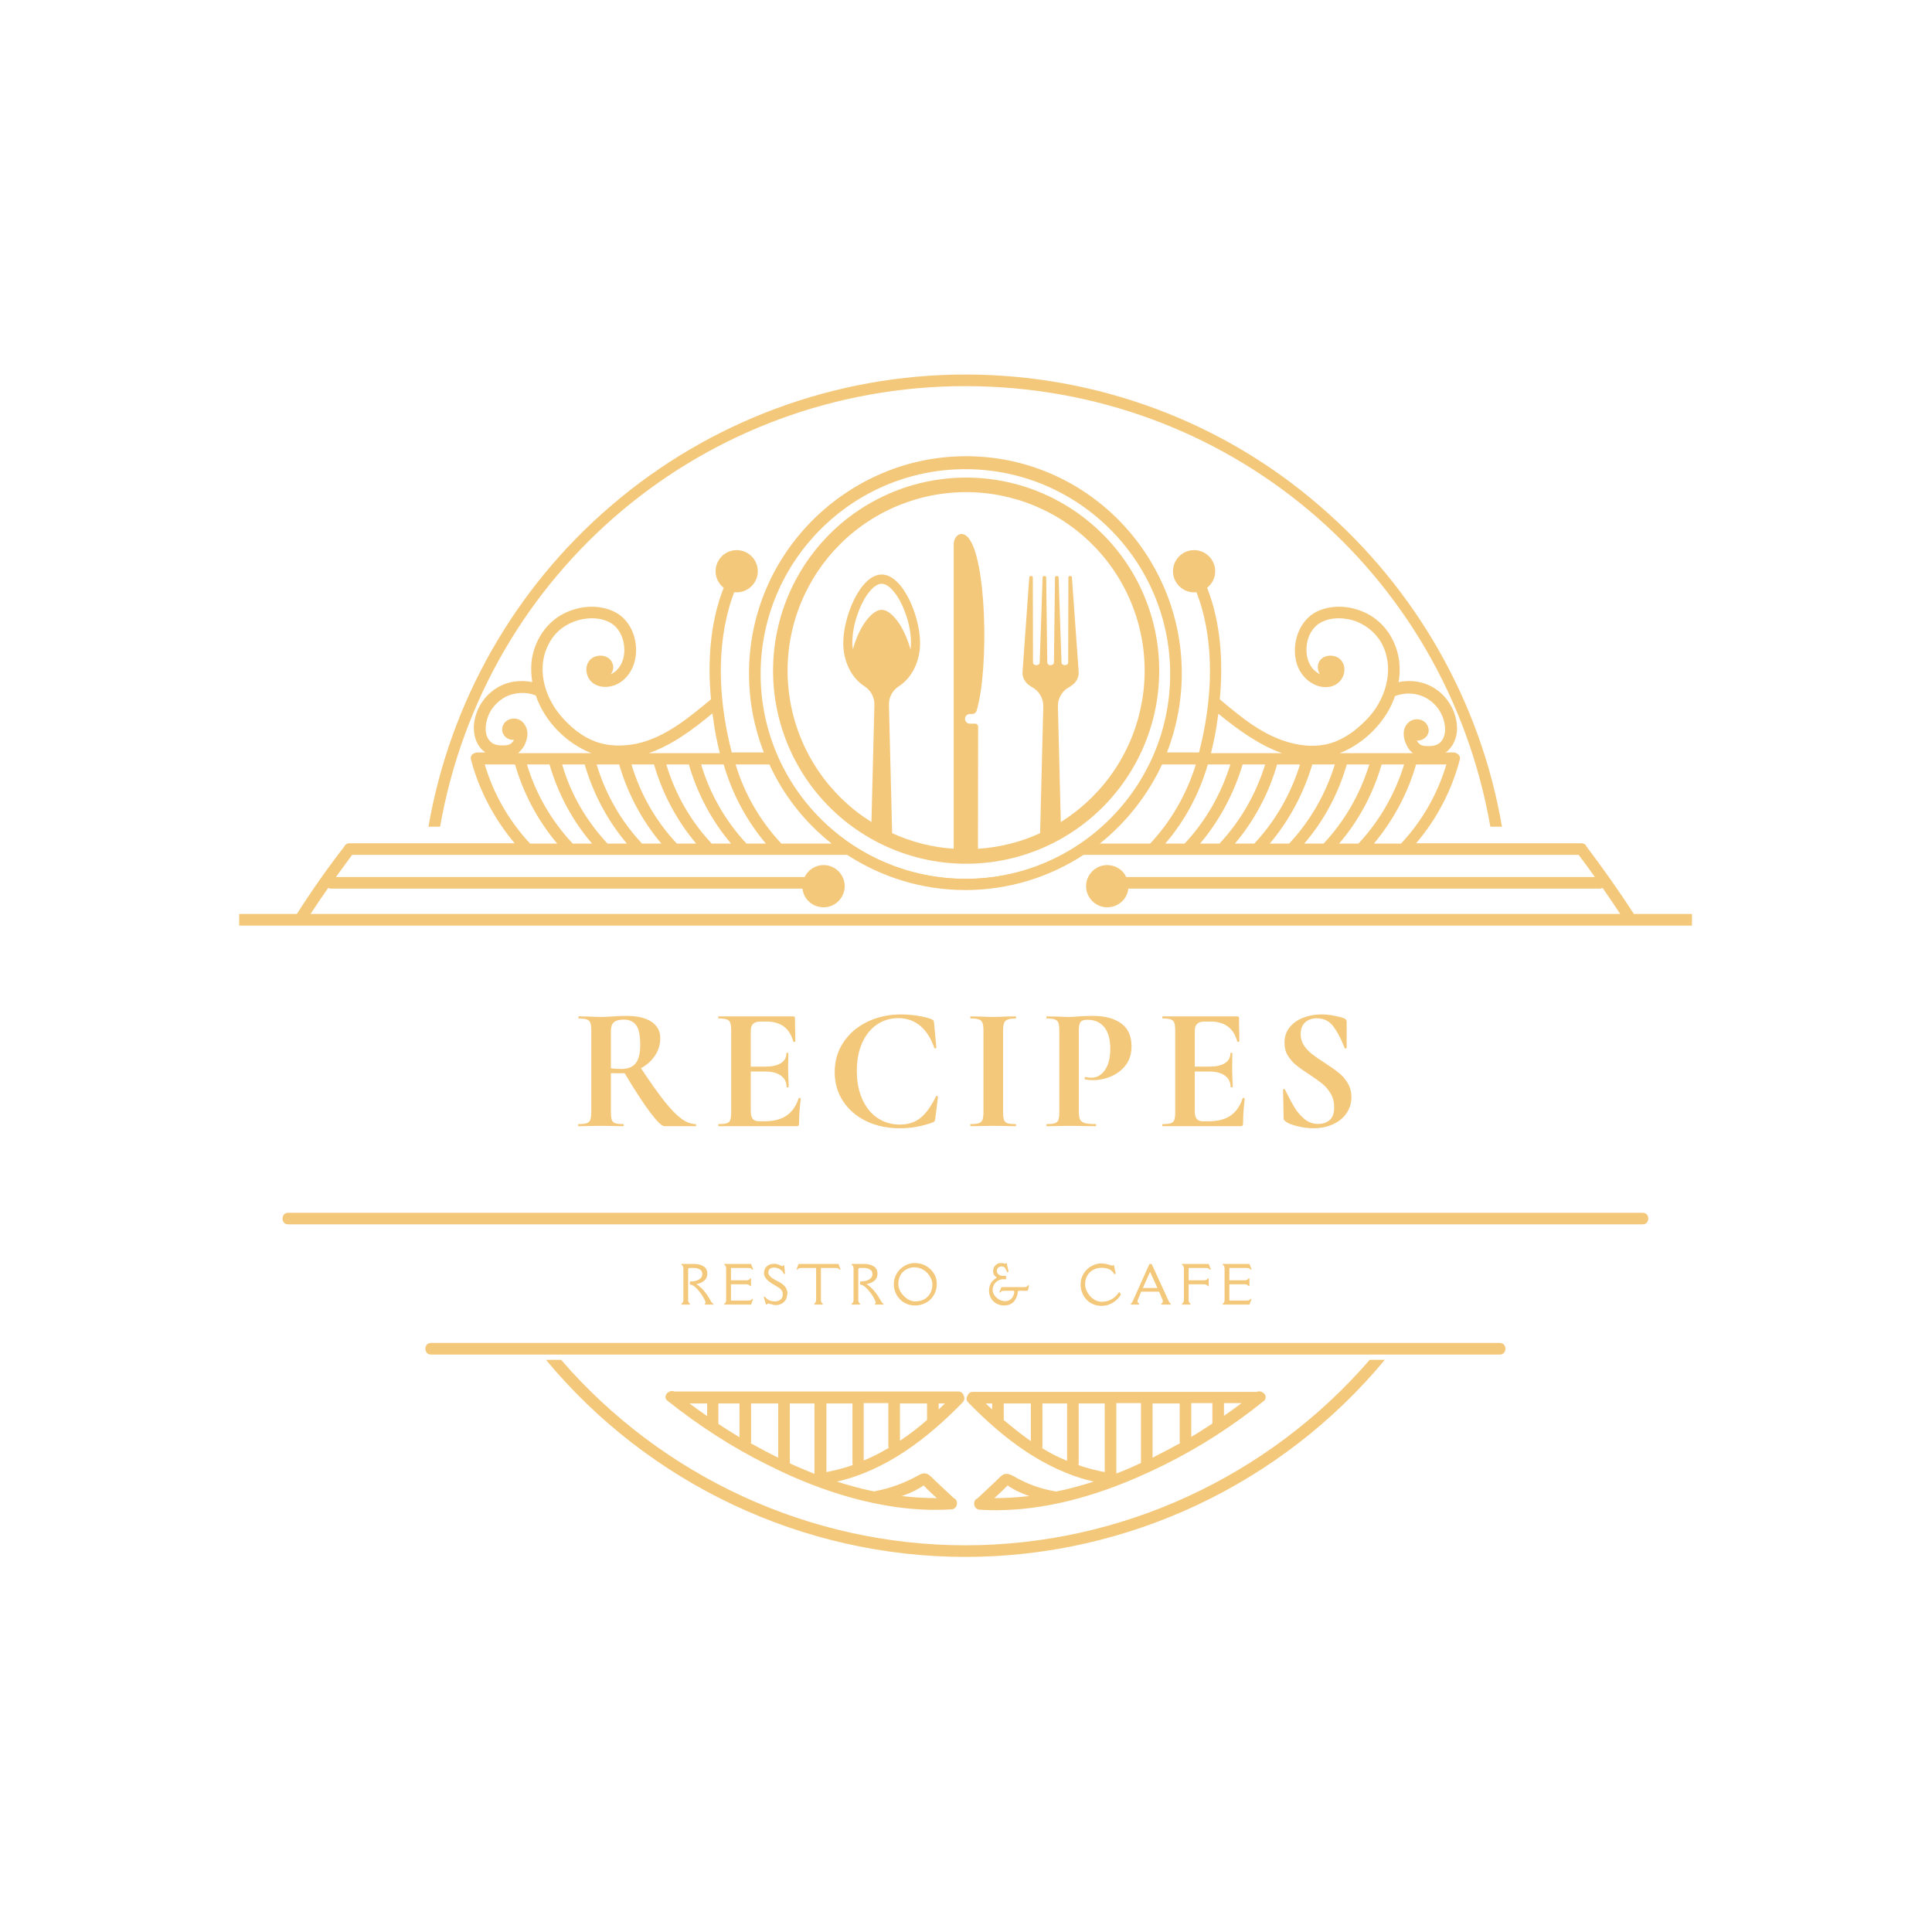 <svg xmlns="http://www.w3.org/2000/svg" xmlns:xlink="http://www.w3.org/1999/xlink" width="500" zoomAndPan="magnify" viewBox="0 0 375 375" height="500" preserveAspectRatio="xMidYMid meet" version="1.0"><defs><g/><clipPath id="ffb23301e7"><path d="M 46.418 72.695 L 328.418 72.695 L 328.418 302.195 L 46.418 302.195 Z M 46.418 72.695 " clip-rule="nonzero"/></clipPath><clipPath id="e763843888"><path d="M 145.898 88.551 L 229.148 88.551 L 229.148 171.801 L 145.898 171.801 Z M 145.898 88.551 " clip-rule="nonzero"/></clipPath></defs><g clip-path="url(#ffb23301e7)"><path fill="#f4c87a" d="M 318.852 237.648 C 317.145 237.648 315.367 237.648 313.66 237.648 C 297.883 237.648 282.039 237.648 266.262 237.648 C 248.234 237.648 230.203 237.648 212.105 237.648 C 193.395 237.648 174.68 237.648 155.898 237.648 C 138.074 237.648 120.18 237.648 102.355 237.648 C 86.852 237.648 71.418 237.648 55.914 237.648 C 54.48 237.648 54.48 235.395 55.914 235.395 C 57.621 235.395 59.398 235.395 61.105 235.395 C 76.883 235.395 92.727 235.395 108.5 235.395 C 126.531 235.395 144.562 235.395 162.66 235.395 C 181.371 235.395 200.086 235.395 218.867 235.395 C 236.691 235.395 254.586 235.395 272.41 235.395 C 287.914 235.395 303.348 235.395 318.852 235.395 C 320.285 235.395 320.285 237.648 318.852 237.648 Z M 291.125 260.664 C 274.73 260.664 258.34 260.664 242.02 260.664 C 229.793 260.664 217.637 260.664 205.414 260.664 C 194.691 260.664 184.035 260.664 173.312 260.664 C 161.43 260.664 149.547 260.664 137.73 260.664 C 122.023 260.664 106.246 260.664 90.539 260.664 C 88.219 260.664 85.965 260.664 83.641 260.664 C 82.207 260.664 82.207 262.918 83.641 262.918 C 100.031 262.918 116.426 262.918 132.746 262.918 C 144.973 262.918 157.129 262.918 169.352 262.918 C 180.074 262.918 190.73 262.918 201.453 262.918 C 213.336 262.918 225.219 262.918 237.035 262.918 C 252.742 262.918 268.516 262.918 284.227 262.918 C 286.547 262.918 288.801 262.918 291.125 262.918 C 292.559 262.918 292.559 260.664 291.125 260.664 Z M 187.383 299.941 C 157.195 299.941 128.512 286.621 108.91 263.945 L 105.977 263.945 C 125.984 288.055 155.898 302.195 187.383 302.195 C 218.867 302.195 248.781 288.055 268.789 263.945 L 265.855 263.945 C 246.254 286.621 217.57 299.941 187.383 299.941 Z M 162.453 287.578 C 164.844 288.328 167.234 289.012 169.695 289.488 C 169.762 289.488 169.832 289.422 169.898 289.422 C 172.836 288.875 175.566 287.852 178.164 286.414 C 178.777 286.074 179.461 285.73 180.211 286.211 C 180.828 286.621 181.305 287.234 181.852 287.715 C 182.945 288.738 184.035 289.762 185.129 290.785 C 186.086 291.129 185.949 292.902 184.652 292.973 C 180.145 293.246 175.703 292.902 171.266 292.086 C 163.48 290.648 155.969 287.852 148.934 284.297 C 142.035 280.883 135.547 276.648 129.535 271.867 C 128.512 271.047 129.809 269.613 130.902 270.09 L 186.016 270.09 C 186.562 270.09 186.906 270.434 187.043 270.844 C 187.246 271.254 187.246 271.73 186.906 272.141 C 180.074 279.176 172.016 285.391 162.453 287.578 Z M 175.02 290.379 C 177.273 290.648 179.527 290.785 181.852 290.785 C 181.645 290.582 181.441 290.445 181.234 290.242 C 180.828 289.832 180.348 289.422 179.938 289.012 C 179.734 288.805 179.527 288.531 179.254 288.328 C 179.051 288.465 178.777 288.668 178.641 288.738 C 178.301 288.941 177.891 289.148 177.547 289.352 C 176.797 289.695 176.047 290.035 175.293 290.309 C 175.156 290.309 175.09 290.379 175.02 290.379 Z M 137.254 272.414 L 133.84 272.414 C 134.934 273.234 136.094 274.051 137.254 274.871 Z M 143.539 272.414 L 139.438 272.414 L 139.438 276.375 C 140.121 276.852 140.805 277.262 141.555 277.742 C 142.238 278.152 142.855 278.559 143.539 278.969 Z M 151.051 272.414 L 145.789 272.414 L 145.789 279.789 C 145.789 279.926 145.789 279.996 145.723 280.133 C 147.43 281.086 149.207 282.043 151.051 282.934 Z M 158.086 272.414 L 153.305 272.414 L 153.305 284.023 C 154.875 284.777 156.445 285.391 158.086 286.074 Z M 165.527 284.367 C 165.461 284.23 165.461 284.094 165.461 283.957 L 165.461 272.414 L 160.406 272.414 L 160.406 285.73 C 162.113 285.391 163.82 284.98 165.527 284.367 Z M 172.496 281.02 C 172.496 280.883 172.426 280.816 172.426 280.68 L 172.426 272.344 L 167.645 272.344 L 167.645 283.477 C 169.352 282.797 170.922 281.977 172.496 281.02 Z M 179.938 275.625 C 179.938 275.555 179.938 275.555 179.938 275.625 L 179.938 272.414 L 174.68 272.414 L 174.68 279.652 C 176.523 278.426 178.301 277.059 179.938 275.625 Z M 183.422 272.414 L 182.191 272.414 L 182.191 273.574 C 182.602 273.164 183.012 272.824 183.422 272.414 Z M 205.07 289.488 C 207.531 289.012 209.922 288.328 212.309 287.578 C 202.75 285.391 194.691 279.176 187.93 272.207 C 187.52 271.797 187.52 271.32 187.793 270.91 C 187.93 270.5 188.27 270.16 188.816 270.16 L 243.93 270.16 C 245.023 269.68 246.32 271.047 245.297 271.934 C 239.285 276.785 232.801 280.949 225.902 284.367 C 218.867 287.852 211.355 290.719 203.57 292.152 C 199.129 292.973 194.691 293.312 190.184 293.039 C 188.887 292.973 188.75 291.195 189.703 290.855 C 190.797 289.832 191.891 288.805 192.984 287.781 C 193.527 287.305 194.008 286.688 194.621 286.277 C 195.305 285.867 195.988 286.141 196.672 286.484 C 199.199 287.988 201.996 289.012 204.934 289.488 C 204.934 289.488 205.004 289.488 205.07 289.488 Z M 199.812 290.379 C 199.742 290.379 199.676 290.309 199.539 290.309 C 198.789 290.035 198.035 289.695 197.285 289.352 C 196.945 289.148 196.535 288.941 196.191 288.738 C 196.055 288.668 195.781 288.465 195.578 288.328 C 195.375 288.531 195.102 288.805 194.895 289.012 C 194.484 289.422 194.008 289.832 193.598 290.242 C 193.395 290.445 193.188 290.582 192.984 290.785 C 195.238 290.785 197.559 290.648 199.812 290.379 Z M 237.578 274.805 C 238.742 273.984 239.832 273.234 240.996 272.344 L 237.578 272.344 Z M 231.227 278.902 C 231.91 278.492 232.594 278.082 233.207 277.672 C 233.891 277.262 234.574 276.785 235.324 276.305 L 235.324 272.344 L 231.227 272.344 Z M 223.715 282.934 C 225.492 282.043 227.266 281.086 229.043 280.133 C 229.043 280.062 228.973 279.926 228.973 279.789 L 228.973 272.414 L 223.715 272.414 Z M 216.68 286.004 C 218.32 285.391 219.891 284.707 221.461 283.957 L 221.461 272.344 L 216.68 272.344 Z M 192.574 272.414 L 191.344 272.414 C 191.754 272.824 192.164 273.234 192.574 273.574 Z M 200.086 272.414 L 194.828 272.414 L 194.828 275.555 C 194.828 275.555 194.828 275.555 194.828 275.625 C 196.535 277.059 198.242 278.426 200.086 279.723 Z M 207.121 272.414 L 202.34 272.414 L 202.34 280.746 C 202.34 280.883 202.34 281.02 202.27 281.086 C 203.844 282.043 205.414 282.863 207.121 283.547 Z M 214.426 285.73 L 214.426 272.414 L 209.375 272.414 L 209.375 283.957 C 209.375 284.094 209.375 284.23 209.305 284.367 C 210.945 284.98 212.719 285.391 214.426 285.73 Z M 151.051 130.82 C 151.051 110.738 167.371 94.414 187.449 94.414 C 207.531 94.414 223.852 110.738 223.852 130.82 C 223.852 150.902 207.531 167.227 187.449 167.227 C 167.371 167.227 151.051 150.902 151.051 130.82 Z M 151.801 130.82 C 151.801 150.492 167.781 166.473 187.449 166.473 C 207.121 166.473 223.102 150.492 223.102 130.82 C 223.102 111.148 207.121 95.164 187.449 95.164 C 167.781 95.164 151.801 111.148 151.801 130.82 Z M 328.414 177.402 L 328.414 179.656 L 46.422 179.656 L 46.422 177.402 L 57.621 177.402 C 60.488 172.895 63.562 168.523 66.84 164.289 C 66.84 164.219 66.91 164.219 66.91 164.152 C 67.047 163.945 67.25 163.809 67.457 163.742 C 67.594 163.676 67.797 163.676 68.004 163.676 L 99.898 163.676 C 95.934 158.961 93 153.43 91.43 147.484 C 91.223 146.805 91.633 146.324 92.109 146.188 C 92.246 146.121 92.453 146.051 92.59 146.051 L 94.227 146.051 C 93.953 145.848 93.68 145.641 93.477 145.438 C 92.316 144.207 91.906 142.5 91.973 140.859 C 92.18 137.922 93.816 135.191 96.277 133.621 C 98.395 132.254 100.922 131.914 103.312 132.391 C 103.105 131.094 103.039 129.727 103.176 128.359 C 103.652 124.672 105.633 121.324 108.844 119.414 C 111.918 117.637 115.809 117.16 119.086 118.66 C 122.707 120.301 124.211 124.945 123.117 128.633 C 122.641 130.34 121.477 131.914 119.906 132.73 C 118.336 133.551 116.152 133.621 114.785 132.324 C 113.625 131.16 113.418 129.113 114.648 127.949 C 115.742 126.996 117.586 126.996 118.543 128.156 C 119.223 128.977 119.156 130.137 118.543 130.887 C 119.086 130.613 119.566 130.273 119.906 129.863 C 121.887 127.68 121.477 123.441 119.293 121.461 C 117.449 119.824 114.512 119.754 112.258 120.371 C 109.867 121.051 107.82 122.555 106.656 124.742 C 103.996 129.387 105.566 135.121 108.91 139.016 C 110.688 141.066 112.871 142.91 115.398 143.867 C 117.996 144.891 120.863 144.891 123.594 144.344 C 129.195 143.113 133.703 139.289 138.004 135.738 C 137.324 128.496 137.801 120.848 140.465 114.086 C 139.508 113.336 138.895 112.172 138.895 110.875 C 138.895 108.621 140.738 106.777 142.992 106.777 C 145.246 106.777 147.09 108.621 147.09 110.875 C 147.09 113.129 145.246 114.973 142.992 114.973 C 142.855 114.973 142.719 114.973 142.512 114.973 C 142.102 115.996 141.762 117.023 141.488 118.047 C 138.961 127.133 139.711 137.035 142.035 146.051 L 148.25 146.051 C 146.406 141.27 145.383 136.148 145.383 130.684 C 145.383 107.527 164.23 88.676 187.383 88.676 C 210.535 88.676 229.383 107.527 229.383 130.684 C 229.383 136.078 228.359 141.27 226.516 146.051 L 232.73 146.051 C 235.055 137.035 235.805 127.062 233.277 118.047 C 233.004 117.023 232.594 115.996 232.254 114.973 C 232.117 114.973 231.98 114.973 231.773 114.973 C 229.52 114.973 227.676 113.129 227.676 110.875 C 227.676 108.621 229.52 106.777 231.773 106.777 C 234.027 106.777 235.871 108.621 235.871 110.875 C 235.871 112.172 235.258 113.336 234.301 114.086 C 236.965 120.848 237.441 128.496 236.762 135.738 C 241.062 139.359 245.57 143.113 251.172 144.344 C 253.832 144.957 256.77 144.957 259.367 143.867 C 261.895 142.84 264.078 140.996 265.855 139.016 C 269.199 135.191 270.703 129.387 268.109 124.742 C 266.879 122.625 264.828 121.051 262.508 120.371 C 260.254 119.754 257.316 119.824 255.473 121.461 C 253.289 123.375 252.879 127.609 254.859 129.863 C 255.199 130.207 255.68 130.613 256.223 130.887 C 255.68 130.137 255.609 128.977 256.223 128.156 C 257.18 126.996 259.023 126.996 260.117 127.949 C 261.348 129.113 261.141 131.16 259.98 132.324 C 258.613 133.688 256.496 133.621 254.859 132.73 C 253.289 131.914 252.125 130.34 251.648 128.633 C 250.625 124.945 252.125 120.371 255.68 118.66 C 258.957 117.16 262.848 117.637 265.922 119.414 C 269.133 121.324 271.113 124.672 271.59 128.359 C 271.727 129.727 271.727 131.023 271.453 132.391 C 273.844 131.914 276.371 132.254 278.488 133.621 C 280.945 135.191 282.586 137.922 282.793 140.859 C 282.926 142.5 282.449 144.207 281.289 145.438 C 281.082 145.711 280.809 145.914 280.539 146.051 L 282.176 146.051 C 282.383 146.051 282.52 146.121 282.656 146.188 C 283.133 146.395 283.543 146.871 283.336 147.484 C 281.766 153.43 278.898 158.961 274.867 163.676 L 306.762 163.676 C 306.969 163.676 307.105 163.676 307.309 163.742 C 307.582 163.809 307.719 163.945 307.855 164.152 C 307.855 164.219 307.922 164.219 307.922 164.289 C 311.133 168.523 314.207 172.895 317.145 177.402 Z M 280.742 148.375 L 274.867 148.375 C 273.23 154.043 270.43 159.234 266.672 163.742 L 271.934 163.742 C 276.031 159.371 279.035 154.113 280.742 148.375 Z M 226.176 163.742 L 229.93 163.742 C 234.027 159.371 237.035 154.113 238.809 148.375 L 234.438 148.375 C 232.801 154.043 230 159.301 226.176 163.742 Z M 232.938 163.742 L 236.691 163.742 C 240.789 159.371 243.793 154.113 245.57 148.375 L 241.199 148.375 C 239.492 154.043 236.691 159.301 232.938 163.742 Z M 239.695 163.742 L 243.453 163.742 C 247.551 159.371 250.555 154.113 252.332 148.375 L 247.891 148.375 C 246.254 154.043 243.453 159.301 239.695 163.742 Z M 246.457 163.742 L 250.215 163.742 C 254.312 159.371 257.316 154.113 259.094 148.375 L 254.723 148.375 C 253.016 154.043 250.215 159.301 246.457 163.742 Z M 253.152 163.742 L 256.906 163.742 C 261.004 159.371 264.012 154.113 265.785 148.375 L 261.414 148.375 C 259.777 154.043 256.977 159.301 253.152 163.742 Z M 259.914 163.742 L 263.668 163.742 C 267.766 159.371 270.77 154.113 272.547 148.375 L 268.176 148.375 C 266.535 154.043 263.738 159.301 259.914 163.742 Z M 260.047 146.188 L 274.254 146.188 C 273.777 145.848 273.367 145.367 273.094 144.754 C 272.344 143.387 272.07 141.543 273.297 140.312 C 274.527 139.086 276.848 139.496 277.258 141.34 C 277.602 142.703 276.234 143.867 275.004 143.73 C 275.004 143.797 275.074 143.797 275.074 143.867 C 275.551 144.684 276.234 144.82 277.121 144.82 C 278.012 144.82 278.828 144.754 279.512 144.141 C 280.879 142.84 280.605 140.656 279.992 139.086 C 279.375 137.512 278.148 136.148 276.645 135.395 C 274.867 134.441 272.613 134.371 270.77 135.121 C 269.133 139.973 264.898 144.277 260.047 146.188 Z M 235.055 146.188 L 248.848 146.188 C 244.34 144.617 240.176 141.543 236.488 138.539 C 236.418 138.812 236.418 139.086 236.352 139.426 C 236.078 141.68 235.598 143.934 235.055 146.188 Z M 225.559 148.375 C 222.758 154.383 218.594 159.645 213.473 163.742 L 223.238 163.742 C 227.336 159.371 230.34 154.113 232.117 148.375 L 225.832 148.375 C 225.695 148.375 225.629 148.375 225.559 148.375 Z M 187.383 170.574 C 209.305 170.574 227.129 152.746 227.129 130.82 C 227.129 108.895 209.305 91.066 187.383 91.066 C 165.461 91.066 147.637 108.895 147.637 130.82 C 147.637 152.746 165.461 170.574 187.383 170.574 Z M 142.785 148.375 C 144.492 154.113 147.566 159.371 151.664 163.742 L 161.43 163.742 C 156.238 159.645 152.074 154.383 149.344 148.375 C 149.273 148.375 149.207 148.375 149.137 148.375 Z M 117.926 163.742 L 121.684 163.742 C 117.926 159.301 115.125 154.043 113.488 148.375 L 109.117 148.375 C 110.754 154.113 113.828 159.371 117.926 163.742 Z M 106.656 148.375 L 102.285 148.375 C 103.996 154.113 107.066 159.371 111.164 163.742 L 114.922 163.742 C 111.098 159.301 108.297 154.043 106.656 148.375 Z M 124.621 163.742 L 128.375 163.742 C 124.621 159.301 121.82 154.043 120.18 148.375 L 115.809 148.375 C 117.516 154.113 120.523 159.371 124.621 163.742 Z M 131.379 163.742 L 135.137 163.742 C 131.379 159.301 128.582 154.043 126.941 148.375 L 122.57 148.375 C 124.277 154.113 127.281 159.371 131.379 163.742 Z M 138.141 163.742 L 141.898 163.742 C 138.141 159.301 135.34 154.043 133.703 148.375 L 129.332 148.375 C 131.039 154.113 134.043 159.371 138.141 163.742 Z M 144.902 163.742 L 148.66 163.742 C 144.902 159.301 142.102 154.043 140.465 148.375 L 136.094 148.375 C 137.801 154.113 140.805 159.371 144.902 163.742 Z M 125.918 146.188 L 139.711 146.188 C 139.168 143.934 138.688 141.68 138.414 139.359 C 138.348 139.086 138.348 138.812 138.277 138.469 C 134.66 141.477 130.492 144.617 125.918 146.188 Z M 101.742 144.754 C 101.398 145.367 100.988 145.777 100.578 146.188 L 114.785 146.188 C 109.938 144.277 105.703 140.039 103.996 134.988 C 102.148 134.234 99.898 134.371 98.121 135.258 C 96.617 136.078 95.391 137.379 94.773 138.949 C 94.16 140.52 93.887 142.773 95.254 144.004 C 95.934 144.617 96.754 144.684 97.645 144.684 C 98.531 144.684 99.215 144.551 99.691 143.73 C 99.691 143.73 99.762 143.66 99.762 143.594 C 98.531 143.73 97.234 142.637 97.508 141.203 C 97.914 139.359 100.238 138.949 101.469 140.176 C 102.766 141.543 102.492 143.32 101.742 144.754 Z M 102.902 163.742 L 108.16 163.742 C 104.402 159.301 101.605 154.043 99.965 148.375 L 94.09 148.375 C 95.797 154.113 98.805 159.371 102.902 163.742 Z M 314.48 177.402 C 313.387 175.695 312.227 174.055 311.066 172.348 C 310.93 172.418 310.723 172.484 310.52 172.484 L 219.004 172.484 C 218.797 174.535 217.023 176.105 214.906 176.105 C 212.652 176.105 210.809 174.262 210.809 172.008 C 210.809 169.754 212.652 167.91 214.906 167.91 C 216.543 167.91 217.98 168.863 218.594 170.23 L 309.562 170.23 C 308.539 168.797 307.516 167.363 306.422 165.93 L 210.465 165.93 C 210.398 165.93 210.398 165.93 210.328 165.93 C 203.707 170.23 195.852 172.758 187.383 172.758 C 178.914 172.758 171.059 170.23 164.434 165.93 C 164.367 165.93 164.367 165.93 164.301 165.93 L 68.344 165.93 C 67.32 167.363 66.227 168.797 65.203 170.23 L 156.172 170.23 C 156.855 168.863 158.219 167.91 159.859 167.91 C 162.113 167.91 163.957 169.754 163.957 172.008 C 163.957 174.262 162.113 176.105 159.859 176.105 C 157.742 176.105 155.969 174.535 155.762 172.484 L 64.246 172.484 C 64.043 172.484 63.836 172.418 63.699 172.348 C 62.539 173.988 61.379 175.695 60.285 177.402 Z M 187.383 74.949 C 238.059 74.949 280.605 110.809 289.277 160.465 L 291.531 160.465 C 287.434 136.422 274.938 114.426 256.359 98.375 C 237.305 81.777 212.789 72.695 187.383 72.695 C 162.184 72.695 137.801 81.711 118.676 98.102 C 99.898 114.152 87.332 136.285 83.164 160.465 L 85.418 160.465 C 94.16 110.875 136.844 74.949 187.383 74.949 Z M 187.383 74.949 " fill-opacity="1" fill-rule="nonzero"/></g><g clip-path="url(#e763843888)"><path fill="#f4c87a" d="M 187.523 88.551 C 164.57 88.551 145.898 107.223 145.898 130.176 C 145.898 153.129 164.57 171.801 187.523 171.801 C 210.48 171.801 229.148 153.129 229.148 130.176 C 229.148 107.223 210.48 88.551 187.523 88.551 Z M 187.523 170.598 C 165.238 170.598 147.105 152.465 147.105 130.176 C 147.105 107.887 165.238 89.754 187.523 89.754 C 209.812 89.754 227.945 107.887 227.945 130.176 C 227.945 152.465 209.812 170.598 187.523 170.598 Z M 187.523 170.598 " fill-opacity="1" fill-rule="nonzero"/></g><path fill="#f4c87a" d="M 214.027 103.676 C 213.52 103.168 213 102.68 212.465 102.203 C 211.934 101.727 211.383 101.266 210.824 100.82 C 210.262 100.375 209.691 99.945 209.105 99.535 C 208.52 99.121 207.926 98.727 207.316 98.352 C 206.707 97.973 206.09 97.613 205.461 97.27 C 204.836 96.926 204.195 96.602 203.551 96.297 C 202.902 95.992 202.246 95.703 201.586 95.434 C 200.922 95.168 200.25 94.918 199.574 94.688 C 198.895 94.457 198.211 94.246 197.523 94.055 C 196.832 93.867 196.137 93.695 195.438 93.543 C 194.738 93.391 194.035 93.262 193.328 93.152 C 192.621 93.039 191.91 92.949 191.199 92.879 C 190.488 92.809 189.773 92.758 189.059 92.73 C 188.344 92.699 187.629 92.691 186.914 92.703 C 186.199 92.715 185.484 92.746 184.77 92.801 C 184.055 92.852 183.344 92.926 182.633 93.02 C 181.926 93.113 181.219 93.227 180.516 93.359 C 179.812 93.496 179.113 93.648 178.418 93.824 C 177.727 93.996 177.039 94.191 176.355 94.402 C 175.672 94.617 174.996 94.848 174.324 95.102 C 173.656 95.352 172.992 95.625 172.34 95.914 C 171.684 96.203 171.039 96.512 170.402 96.84 C 169.766 97.168 169.141 97.512 168.523 97.875 C 167.906 98.238 167.301 98.617 166.707 99.016 C 166.109 99.414 165.527 99.828 164.957 100.258 C 164.383 100.688 163.824 101.137 163.281 101.598 C 162.734 102.062 162.203 102.539 161.684 103.035 C 161.168 103.527 160.664 104.035 160.172 104.559 C 159.684 105.078 159.211 105.617 158.75 106.164 C 158.293 106.715 157.852 107.277 157.426 107.852 C 157 108.426 156.59 109.012 156.195 109.609 C 155.805 110.211 155.43 110.82 155.07 111.438 C 154.711 112.059 154.371 112.688 154.051 113.328 C 153.73 113.965 153.426 114.613 153.141 115.27 C 152.855 115.926 152.59 116.59 152.344 117.262 C 152.098 117.934 151.871 118.613 151.664 119.297 C 151.457 119.984 151.27 120.672 151.102 121.367 C 150.93 122.062 150.785 122.766 150.656 123.469 C 150.527 124.172 150.418 124.879 150.332 125.59 C 150.246 126.301 150.176 127.012 150.129 127.727 C 150.082 128.441 150.059 129.156 150.051 129.871 C 150.047 130.586 150.059 131.301 150.094 132.016 C 150.129 132.73 150.188 133.445 150.262 134.156 C 150.336 134.867 150.434 135.574 150.551 136.281 C 150.668 136.988 150.805 137.691 150.961 138.387 C 151.117 139.086 151.293 139.781 151.492 140.469 C 151.688 141.156 151.902 141.836 152.141 142.512 C 152.375 143.188 152.629 143.855 152.902 144.52 C 153.176 145.18 153.469 145.832 153.781 146.477 C 154.094 147.121 154.422 147.758 154.77 148.383 C 155.117 149.008 155.48 149.621 155.863 150.227 C 156.246 150.832 156.648 151.426 157.062 152.008 C 157.48 152.586 157.914 153.156 158.363 153.715 C 158.812 154.27 159.277 154.812 159.758 155.344 C 160.238 155.875 160.734 156.391 161.246 156.895 C 161.754 157.395 162.277 157.883 162.816 158.352 C 163.355 158.824 163.906 159.281 164.469 159.723 C 165.035 160.16 165.609 160.586 166.199 160.992 C 166.789 161.398 167.387 161.789 168 162.164 C 168.609 162.535 169.23 162.891 169.859 163.227 C 170.492 163.566 171.133 163.883 171.781 164.184 C 172.43 164.484 173.09 164.766 173.754 165.031 C 174.418 165.293 175.094 165.539 175.773 165.762 C 176.453 165.984 177.137 166.191 177.828 166.375 C 178.52 166.562 179.215 166.727 179.914 166.871 C 180.617 167.016 181.32 167.141 182.027 167.246 C 182.738 167.352 183.445 167.438 184.16 167.5 C 184.871 167.566 185.586 167.609 186.301 167.633 C 187.016 167.656 187.73 167.66 188.445 167.641 C 189.164 167.625 189.875 167.586 190.59 167.527 C 191.305 167.469 192.016 167.391 192.723 167.293 C 193.434 167.191 194.137 167.074 194.84 166.934 C 195.539 166.793 196.238 166.633 196.93 166.453 C 197.625 166.273 198.309 166.074 198.992 165.855 C 199.672 165.637 200.348 165.398 201.016 165.141 C 201.684 164.883 202.344 164.609 202.996 164.312 C 203.645 164.016 204.289 163.703 204.922 163.371 C 205.559 163.039 206.18 162.688 206.793 162.32 C 207.406 161.953 208.012 161.566 208.602 161.164 C 209.195 160.762 209.773 160.344 210.34 159.91 C 210.91 159.473 211.465 159.02 212.008 158.555 C 212.547 158.086 213.074 157.605 213.59 157.105 C 214.105 156.609 214.605 156.098 215.09 155.57 C 215.574 155.043 216.043 154.504 216.496 153.949 C 216.953 153.398 217.391 152.832 217.812 152.254 C 218.23 151.676 218.637 151.086 219.023 150.484 C 219.414 149.883 219.781 149.27 220.137 148.648 C 220.488 148.027 220.824 147.395 221.141 146.75 C 221.457 146.109 221.754 145.461 222.031 144.801 C 222.312 144.141 222.57 143.477 222.812 142.801 C 223.055 142.129 223.277 141.449 223.477 140.762 C 223.68 140.074 223.863 139.383 224.023 138.688 C 224.188 137.988 224.328 137.289 224.453 136.582 C 224.574 135.879 224.676 135.168 224.758 134.457 C 224.84 133.746 224.902 133.035 224.941 132.32 C 224.984 131.605 225.004 130.891 225.004 130.176 C 225.008 127.715 224.77 125.277 224.289 122.863 C 223.812 120.449 223.102 118.105 222.16 115.828 C 221.219 113.555 220.062 111.395 218.695 109.352 C 217.324 107.305 215.77 105.414 214.027 103.676 Z M 212.027 154.676 C 210.172 156.535 208.129 158.16 205.902 159.555 L 205.34 137.199 C 205.309 136.402 205.492 135.66 205.887 134.969 C 206.281 134.277 206.832 133.746 207.531 133.367 C 208.691 132.723 209.469 131.715 209.363 130.344 L 208.055 112.031 C 208.031 111.703 207.375 111.723 207.371 112.051 L 207.332 128.578 C 207.332 129.281 206.055 129.289 206.039 128.586 L 205.473 112.047 C 205.461 111.711 204.789 111.711 204.777 112.047 L 204.566 128.586 C 204.559 128.938 204.238 129.109 203.922 129.109 C 203.758 129.129 203.613 129.086 203.488 128.984 C 203.363 128.883 203.289 128.75 203.277 128.586 L 203.062 112.047 C 203.051 111.711 202.379 111.711 202.371 112.047 L 201.801 128.586 C 201.789 129.289 200.512 129.281 200.508 128.578 L 200.469 112.051 C 200.469 111.723 199.812 111.703 199.785 112.031 L 198.477 130.344 C 198.371 131.715 199.148 132.723 200.309 133.367 C 201.008 133.742 201.559 134.277 201.953 134.969 C 202.348 135.66 202.531 136.402 202.5 137.199 L 201.883 161.723 C 198.047 163.469 194.027 164.477 189.824 164.75 L 189.852 141.031 C 189.848 140.871 189.789 140.734 189.672 140.625 C 189.559 140.512 189.422 140.457 189.262 140.461 L 188.23 140.461 C 187.973 140.457 187.758 140.363 187.578 140.18 C 187.398 140 187.309 139.777 187.309 139.523 C 187.309 139.266 187.398 139.047 187.578 138.867 C 187.758 138.684 187.973 138.59 188.23 138.586 L 188.664 138.586 C 188.875 138.59 189.066 138.527 189.234 138.398 C 189.402 138.273 189.516 138.109 189.574 137.906 C 192 129.656 191.48 108.141 187.859 104.27 C 186.59 102.91 185.113 103.949 185.113 105.711 L 185.113 164.742 C 180.949 164.461 176.969 163.453 173.168 161.723 L 172.543 136.879 C 172.516 136.133 172.672 135.434 173.02 134.773 C 173.371 134.113 173.859 133.586 174.492 133.191 C 174.922 132.91 175.324 132.59 175.691 132.227 C 177.453 130.516 178.586 127.832 178.586 124.812 C 178.586 119.629 175.25 111.516 171.133 111.516 C 167.016 111.516 163.676 119.629 163.676 124.812 C 163.676 127.809 164.789 130.469 166.523 132.184 C 166.906 132.562 167.32 132.898 167.773 133.191 C 168.402 133.586 168.895 134.113 169.242 134.773 C 169.59 135.434 169.75 136.133 169.719 136.879 L 169.148 159.559 C 168.141 158.926 167.164 158.246 166.227 157.516 C 165.289 156.785 164.391 156.008 163.531 155.184 C 162.672 154.359 161.859 153.492 161.09 152.586 C 160.32 151.68 159.602 150.734 158.93 149.754 C 158.258 148.77 157.637 147.758 157.07 146.711 C 156.5 145.668 155.988 144.594 155.531 143.496 C 155.074 142.398 154.676 141.281 154.332 140.141 C 153.988 139 153.707 137.848 153.484 136.68 C 153.262 135.512 153.098 134.332 152.996 133.148 C 152.895 131.965 152.852 130.777 152.875 129.586 C 152.895 128.398 152.977 127.211 153.117 126.031 C 153.258 124.852 153.461 123.68 153.727 122.52 C 153.988 121.359 154.309 120.215 154.691 119.09 C 155.07 117.961 155.508 116.855 156.004 115.773 C 156.496 114.691 157.047 113.641 157.648 112.613 C 158.25 111.59 158.906 110.598 159.609 109.637 C 160.316 108.68 161.066 107.762 161.867 106.879 C 162.668 106 163.512 105.16 164.395 104.367 C 165.281 103.574 166.207 102.828 167.168 102.129 C 168.133 101.43 169.129 100.781 170.156 100.188 C 171.188 99.59 172.242 99.051 173.328 98.562 C 174.414 98.074 175.523 97.645 176.652 97.27 C 177.781 96.898 178.926 96.582 180.09 96.328 C 181.25 96.074 182.422 95.879 183.605 95.746 C 184.785 95.609 185.973 95.535 187.16 95.523 C 188.352 95.512 189.539 95.559 190.723 95.672 C 191.906 95.781 193.082 95.949 194.25 96.18 C 195.418 96.414 196.57 96.703 197.707 97.051 C 198.844 97.402 199.961 97.809 201.055 98.273 C 202.148 98.738 203.219 99.258 204.258 99.832 C 205.301 100.406 206.309 101.031 207.289 101.711 C 208.266 102.391 209.203 103.117 210.105 103.891 C 211.008 104.668 211.867 105.488 212.688 106.352 C 213.504 107.215 214.277 108.117 215 109.062 C 215.727 110.004 216.398 110.984 217.023 111.996 C 217.648 113.008 218.219 114.051 218.734 115.121 C 219.254 116.195 219.711 117.289 220.117 118.406 C 220.52 119.527 220.867 120.664 221.152 121.816 C 221.441 122.973 221.668 124.137 221.832 125.316 C 222 126.492 222.105 127.676 222.152 128.867 C 222.195 130.055 222.18 131.242 222.102 132.43 C 222.027 133.617 221.887 134.797 221.688 135.969 C 221.488 137.141 221.23 138.301 220.914 139.449 C 220.594 140.594 220.219 141.723 219.785 142.828 C 219.348 143.938 218.859 145.02 218.312 146.074 C 217.77 147.133 217.168 148.16 216.52 149.152 C 215.867 150.148 215.164 151.109 214.414 152.031 C 213.664 152.953 212.867 153.836 212.027 154.68 Z M 171.133 118.363 C 170.102 118.363 169.113 119.289 168.52 119.977 C 167.414 121.266 166.586 122.949 166.027 124.504 C 165.848 125 165.684 125.52 165.543 126.055 C 165.473 125.578 165.438 125.102 165.438 124.621 C 165.48 122.844 165.793 121.117 166.379 119.438 C 166.898 117.883 167.668 116.199 168.699 114.914 C 169.25 114.223 170.172 113.301 171.133 113.301 C 172.09 113.301 173.012 114.223 173.562 114.914 C 174.594 116.199 175.363 117.883 175.883 119.438 C 176.469 121.117 176.781 122.844 176.824 124.621 C 176.824 125.102 176.789 125.578 176.719 126.055 C 176.578 125.52 176.414 125 176.234 124.504 C 175.676 122.949 174.848 121.266 173.742 119.977 C 173.148 119.289 172.16 118.363 171.133 118.363 Z M 171.133 118.363 " fill-opacity="1" fill-rule="evenodd"/><g fill="#f4c87a" fill-opacity="1"><g transform="translate(110.908, 218.59)"><g><path d="M 24.141 -0.406 C 24.18 -0.406 24.203 -0.336 24.203 -0.203 C 24.203 -0.066 24.18 0 24.141 0 L 18.062 0 C 17.562 0 16.629 -0.898 15.266 -2.703 C 13.91 -4.516 12.266 -7.047 10.328 -10.297 C 10.148 -10.273 9.891 -10.266 9.547 -10.266 C 8.66 -10.266 8.035 -10.273 7.672 -10.297 L 7.672 -2.766 C 7.672 -2.055 7.727 -1.539 7.844 -1.219 C 7.957 -0.906 8.176 -0.691 8.5 -0.578 C 8.832 -0.461 9.363 -0.406 10.094 -0.406 C 10.133 -0.406 10.156 -0.336 10.156 -0.203 C 10.156 -0.066 10.133 0 10.094 0 C 9.344 0 8.75 -0.008 8.312 -0.031 L 5.734 -0.062 L 3.234 -0.031 C 2.785 -0.008 2.172 0 1.391 0 C 1.328 0 1.297 -0.066 1.297 -0.203 C 1.297 -0.336 1.328 -0.406 1.391 -0.406 C 2.117 -0.406 2.648 -0.461 2.984 -0.578 C 3.316 -0.691 3.547 -0.91 3.672 -1.234 C 3.797 -1.566 3.859 -2.078 3.859 -2.766 L 3.859 -18.547 C 3.859 -19.223 3.801 -19.723 3.688 -20.047 C 3.57 -20.367 3.344 -20.594 3 -20.719 C 2.656 -20.844 2.133 -20.906 1.438 -20.906 C 1.383 -20.906 1.359 -20.973 1.359 -21.109 C 1.359 -21.242 1.383 -21.312 1.438 -21.312 L 3.234 -21.281 C 4.285 -21.227 5.117 -21.203 5.734 -21.203 C 6.504 -21.203 7.305 -21.238 8.141 -21.312 C 8.441 -21.332 8.812 -21.352 9.25 -21.375 C 9.695 -21.395 10.191 -21.406 10.734 -21.406 C 12.805 -21.406 14.41 -21.023 15.547 -20.266 C 16.68 -19.504 17.25 -18.441 17.25 -17.078 C 17.25 -15.828 16.906 -14.695 16.219 -13.688 C 15.539 -12.676 14.633 -11.863 13.5 -11.25 C 15.32 -8.52 16.844 -6.379 18.062 -4.828 C 19.289 -3.285 20.383 -2.16 21.344 -1.453 C 22.301 -0.754 23.234 -0.406 24.141 -0.406 Z M 7.672 -11.25 C 8.211 -11.156 8.875 -11.109 9.656 -11.109 C 10.969 -11.109 11.91 -11.477 12.484 -12.219 C 13.066 -12.957 13.359 -14.145 13.359 -15.781 C 13.359 -17.645 13.086 -18.926 12.547 -19.625 C 12.004 -20.332 11.219 -20.688 10.188 -20.688 C 9.281 -20.688 8.633 -20.516 8.25 -20.172 C 7.863 -19.836 7.672 -19.273 7.672 -18.484 Z M 7.672 -11.25 "/></g></g></g><g fill="#f4c87a" fill-opacity="1"><g transform="translate(138.113, 218.59)"><g><path d="M 16.906 -5.422 C 16.906 -5.461 16.953 -5.484 17.047 -5.484 C 17.117 -5.484 17.18 -5.469 17.234 -5.438 C 17.285 -5.406 17.312 -5.379 17.312 -5.359 C 17.094 -3.578 16.984 -1.961 16.984 -0.516 C 16.984 -0.328 16.945 -0.191 16.875 -0.109 C 16.812 -0.035 16.676 0 16.469 0 L 1.391 0 C 1.328 0 1.297 -0.066 1.297 -0.203 C 1.297 -0.336 1.328 -0.406 1.391 -0.406 C 2.117 -0.406 2.648 -0.461 2.984 -0.578 C 3.316 -0.691 3.535 -0.91 3.641 -1.234 C 3.754 -1.566 3.812 -2.078 3.812 -2.766 L 3.812 -18.547 C 3.812 -19.223 3.754 -19.723 3.641 -20.047 C 3.535 -20.367 3.312 -20.594 2.969 -20.719 C 2.625 -20.844 2.098 -20.906 1.391 -20.906 C 1.328 -20.906 1.297 -20.973 1.297 -21.109 C 1.297 -21.242 1.328 -21.312 1.391 -21.312 L 15.859 -21.312 C 16.078 -21.312 16.188 -21.207 16.188 -21 L 16.266 -16.469 C 16.266 -16.426 16.203 -16.391 16.078 -16.359 C 15.953 -16.336 15.879 -16.363 15.859 -16.438 C 15.492 -17.75 14.879 -18.723 14.016 -19.359 C 13.148 -19.992 12.016 -20.312 10.609 -20.312 L 9.578 -20.312 C 8.898 -20.312 8.398 -20.164 8.078 -19.875 C 7.766 -19.582 7.609 -19.129 7.609 -18.516 L 7.609 -11.562 L 10.438 -11.562 C 11.75 -11.562 12.758 -11.785 13.469 -12.234 C 14.176 -12.691 14.531 -13.332 14.531 -14.156 C 14.531 -14.219 14.594 -14.25 14.719 -14.25 C 14.844 -14.25 14.906 -14.219 14.906 -14.156 L 14.859 -11.078 L 14.906 -9.438 C 14.945 -8.664 14.969 -8.055 14.969 -7.609 C 14.969 -7.555 14.898 -7.531 14.766 -7.531 C 14.629 -7.531 14.562 -7.555 14.562 -7.609 C 14.562 -8.535 14.203 -9.266 13.484 -9.797 C 12.766 -10.336 11.738 -10.609 10.406 -10.609 L 7.609 -10.609 L 7.609 -2.891 C 7.609 -2.234 7.734 -1.742 7.984 -1.422 C 8.234 -1.109 8.629 -0.953 9.172 -0.953 L 10.297 -0.953 C 12.066 -0.953 13.484 -1.316 14.547 -2.047 C 15.617 -2.773 16.406 -3.898 16.906 -5.422 Z M 16.906 -5.422 "/></g></g></g><g fill="#f4c87a" fill-opacity="1"><g transform="translate(160.341, 218.59)"><g><path d="M 14.562 -21.688 C 15.625 -21.688 16.707 -21.598 17.812 -21.422 C 18.914 -21.254 19.797 -21.035 20.453 -20.766 C 20.66 -20.691 20.789 -20.602 20.844 -20.5 C 20.906 -20.406 20.945 -20.234 20.969 -19.984 L 21.406 -15.234 C 21.406 -15.172 21.348 -15.125 21.234 -15.094 C 21.117 -15.07 21.039 -15.109 21 -15.203 C 20.363 -17.066 19.453 -18.492 18.266 -19.484 C 17.086 -20.473 15.672 -20.969 14.016 -20.969 C 12.461 -20.969 11.078 -20.551 9.859 -19.719 C 8.648 -18.895 7.695 -17.707 7 -16.156 C 6.312 -14.613 5.969 -12.805 5.969 -10.734 C 5.969 -8.648 6.32 -6.816 7.031 -5.234 C 7.75 -3.648 8.738 -2.43 10 -1.578 C 11.27 -0.734 12.723 -0.312 14.359 -0.312 C 15.922 -0.312 17.234 -0.734 18.297 -1.578 C 19.367 -2.43 20.383 -3.836 21.344 -5.797 C 21.363 -5.859 21.43 -5.879 21.547 -5.859 C 21.66 -5.836 21.719 -5.797 21.719 -5.734 L 21.203 -1.5 C 21.16 -1.227 21.113 -1.051 21.062 -0.969 C 21.02 -0.895 20.895 -0.812 20.688 -0.719 C 18.602 0.031 16.492 0.406 14.359 0.406 C 11.922 0.406 9.738 -0.051 7.812 -0.969 C 5.895 -1.895 4.391 -3.188 3.297 -4.844 C 2.211 -6.5 1.672 -8.383 1.672 -10.5 C 1.672 -12.656 2.234 -14.578 3.359 -16.266 C 4.484 -17.961 6.023 -19.289 7.984 -20.25 C 9.953 -21.207 12.145 -21.688 14.562 -21.688 Z M 14.562 -21.688 "/></g></g></g><g fill="#f4c87a" fill-opacity="1"><g transform="translate(186.966, 218.59)"><g><path d="M 7.734 -2.766 C 7.734 -2.055 7.789 -1.539 7.906 -1.219 C 8.02 -0.906 8.238 -0.691 8.562 -0.578 C 8.895 -0.461 9.426 -0.406 10.156 -0.406 C 10.227 -0.406 10.266 -0.336 10.266 -0.203 C 10.266 -0.066 10.227 0 10.156 0 C 9.406 0 8.816 -0.008 8.391 -0.031 L 5.797 -0.062 L 3.266 -0.031 C 2.816 -0.008 2.207 0 1.438 0 C 1.383 0 1.359 -0.066 1.359 -0.203 C 1.359 -0.336 1.383 -0.406 1.438 -0.406 C 2.156 -0.406 2.688 -0.461 3.031 -0.578 C 3.375 -0.691 3.609 -0.91 3.734 -1.234 C 3.859 -1.566 3.922 -2.078 3.922 -2.766 L 3.922 -18.547 C 3.922 -19.223 3.859 -19.723 3.734 -20.047 C 3.609 -20.367 3.375 -20.594 3.031 -20.719 C 2.688 -20.844 2.156 -20.906 1.438 -20.906 C 1.383 -20.906 1.359 -20.973 1.359 -21.109 C 1.359 -21.242 1.383 -21.312 1.438 -21.312 L 3.266 -21.281 C 4.316 -21.227 5.16 -21.203 5.797 -21.203 C 6.504 -21.203 7.379 -21.227 8.422 -21.281 L 10.156 -21.312 C 10.227 -21.312 10.266 -21.242 10.266 -21.109 C 10.266 -20.973 10.227 -20.906 10.156 -20.906 C 9.457 -20.906 8.938 -20.832 8.594 -20.688 C 8.25 -20.551 8.02 -20.316 7.906 -19.984 C 7.789 -19.66 7.734 -19.16 7.734 -18.484 Z M 7.734 -2.766 "/></g></g></g><g fill="#f4c87a" fill-opacity="1"><g transform="translate(202.035, 218.59)"><g><path d="M 7.359 -2.891 C 7.359 -2.172 7.438 -1.645 7.594 -1.312 C 7.758 -0.977 8.062 -0.742 8.5 -0.609 C 8.945 -0.473 9.66 -0.406 10.641 -0.406 C 10.703 -0.406 10.734 -0.336 10.734 -0.203 C 10.734 -0.066 10.703 0 10.641 0 C 9.703 0 8.973 -0.008 8.453 -0.031 L 5.484 -0.062 L 3 -0.031 C 2.539 -0.008 1.926 0 1.156 0 C 1.094 0 1.062 -0.066 1.062 -0.203 C 1.062 -0.336 1.094 -0.406 1.156 -0.406 C 1.883 -0.406 2.41 -0.461 2.734 -0.578 C 3.066 -0.691 3.289 -0.91 3.406 -1.234 C 3.52 -1.566 3.578 -2.078 3.578 -2.766 L 3.578 -18.547 C 3.578 -19.223 3.52 -19.723 3.406 -20.047 C 3.289 -20.367 3.062 -20.594 2.719 -20.719 C 2.383 -20.844 1.863 -20.906 1.156 -20.906 C 1.094 -20.906 1.062 -20.973 1.062 -21.109 C 1.062 -21.242 1.094 -21.312 1.156 -21.312 L 2.969 -21.281 C 4.008 -21.227 4.836 -21.203 5.453 -21.203 C 5.992 -21.203 6.641 -21.238 7.391 -21.312 C 7.691 -21.332 8.066 -21.352 8.516 -21.375 C 8.973 -21.395 9.5 -21.406 10.094 -21.406 C 12.406 -21.406 14.234 -20.922 15.578 -19.953 C 16.922 -18.992 17.594 -17.504 17.594 -15.484 C 17.594 -14.066 17.227 -12.867 16.5 -11.891 C 15.77 -10.922 14.832 -10.188 13.688 -9.688 C 12.539 -9.188 11.363 -8.938 10.156 -8.938 C 9.539 -8.938 9.008 -8.992 8.562 -9.109 C 8.508 -9.109 8.484 -9.164 8.484 -9.281 C 8.484 -9.344 8.5 -9.406 8.531 -9.469 C 8.57 -9.539 8.613 -9.566 8.656 -9.547 C 9 -9.453 9.383 -9.406 9.812 -9.406 C 10.863 -9.406 11.734 -9.895 12.422 -10.875 C 13.117 -11.852 13.469 -13.238 13.469 -15.031 C 13.469 -16.832 13.086 -18.219 12.328 -19.188 C 11.566 -20.164 10.457 -20.656 9 -20.656 C 8.363 -20.656 7.93 -20.508 7.703 -20.219 C 7.473 -19.926 7.359 -19.348 7.359 -18.484 Z M 7.359 -2.891 "/></g></g></g><g fill="#f4c87a" fill-opacity="1"><g transform="translate(224.296, 218.59)"><g><path d="M 16.906 -5.422 C 16.906 -5.461 16.953 -5.484 17.047 -5.484 C 17.117 -5.484 17.18 -5.469 17.234 -5.438 C 17.285 -5.406 17.312 -5.379 17.312 -5.359 C 17.094 -3.578 16.984 -1.961 16.984 -0.516 C 16.984 -0.328 16.945 -0.191 16.875 -0.109 C 16.812 -0.035 16.676 0 16.469 0 L 1.391 0 C 1.328 0 1.297 -0.066 1.297 -0.203 C 1.297 -0.336 1.328 -0.406 1.391 -0.406 C 2.117 -0.406 2.648 -0.461 2.984 -0.578 C 3.316 -0.691 3.535 -0.91 3.641 -1.234 C 3.754 -1.566 3.812 -2.078 3.812 -2.766 L 3.812 -18.547 C 3.812 -19.223 3.754 -19.723 3.641 -20.047 C 3.535 -20.367 3.312 -20.594 2.969 -20.719 C 2.625 -20.844 2.098 -20.906 1.391 -20.906 C 1.328 -20.906 1.297 -20.973 1.297 -21.109 C 1.297 -21.242 1.328 -21.312 1.391 -21.312 L 15.859 -21.312 C 16.078 -21.312 16.188 -21.207 16.188 -21 L 16.266 -16.469 C 16.266 -16.426 16.203 -16.391 16.078 -16.359 C 15.953 -16.336 15.879 -16.363 15.859 -16.438 C 15.492 -17.75 14.879 -18.723 14.016 -19.359 C 13.148 -19.992 12.016 -20.312 10.609 -20.312 L 9.578 -20.312 C 8.898 -20.312 8.398 -20.164 8.078 -19.875 C 7.766 -19.582 7.609 -19.129 7.609 -18.516 L 7.609 -11.562 L 10.438 -11.562 C 11.75 -11.562 12.758 -11.785 13.469 -12.234 C 14.176 -12.691 14.531 -13.332 14.531 -14.156 C 14.531 -14.219 14.594 -14.25 14.719 -14.25 C 14.844 -14.25 14.906 -14.219 14.906 -14.156 L 14.859 -11.078 L 14.906 -9.438 C 14.945 -8.664 14.969 -8.055 14.969 -7.609 C 14.969 -7.555 14.898 -7.531 14.766 -7.531 C 14.629 -7.531 14.562 -7.555 14.562 -7.609 C 14.562 -8.535 14.203 -9.266 13.484 -9.797 C 12.766 -10.336 11.738 -10.609 10.406 -10.609 L 7.609 -10.609 L 7.609 -2.891 C 7.609 -2.234 7.734 -1.742 7.984 -1.422 C 8.234 -1.109 8.629 -0.953 9.172 -0.953 L 10.297 -0.953 C 12.066 -0.953 13.484 -1.316 14.547 -2.047 C 15.617 -2.773 16.406 -3.898 16.906 -5.422 Z M 16.906 -5.422 "/></g></g></g><g fill="#f4c87a" fill-opacity="1"><g transform="translate(246.524, 218.59)"><g><path d="M 5.938 -17.859 C 5.938 -17.047 6.145 -16.32 6.562 -15.688 C 6.977 -15.051 7.492 -14.492 8.109 -14.016 C 8.723 -13.535 9.555 -12.957 10.609 -12.281 C 11.742 -11.551 12.648 -10.91 13.328 -10.359 C 14.016 -9.816 14.594 -9.148 15.062 -8.359 C 15.539 -7.578 15.781 -6.676 15.781 -5.656 C 15.781 -4.477 15.461 -3.426 14.828 -2.5 C 14.191 -1.582 13.312 -0.867 12.188 -0.359 C 11.062 0.148 9.805 0.406 8.422 0.406 C 7.398 0.406 6.332 0.266 5.219 -0.016 C 4.102 -0.297 3.352 -0.609 2.969 -0.953 C 2.852 -1.047 2.766 -1.129 2.703 -1.203 C 2.648 -1.285 2.625 -1.422 2.625 -1.609 L 2.516 -7.016 L 2.516 -7.062 C 2.516 -7.145 2.57 -7.191 2.688 -7.203 C 2.801 -7.223 2.867 -7.188 2.891 -7.094 C 3.578 -5.707 4.176 -4.582 4.688 -3.719 C 5.195 -2.852 5.844 -2.086 6.625 -1.422 C 7.414 -0.766 8.312 -0.438 9.312 -0.438 C 10.219 -0.438 10.961 -0.68 11.547 -1.172 C 12.141 -1.66 12.438 -2.5 12.438 -3.688 C 12.438 -4.688 12.211 -5.562 11.766 -6.312 C 11.328 -7.062 10.789 -7.695 10.156 -8.219 C 9.52 -8.738 8.645 -9.363 7.531 -10.094 C 6.438 -10.801 5.586 -11.406 4.984 -11.906 C 4.391 -12.406 3.875 -13.004 3.438 -13.703 C 3.008 -14.41 2.797 -15.238 2.797 -16.188 C 2.797 -17.395 3.141 -18.41 3.828 -19.234 C 4.523 -20.066 5.414 -20.68 6.5 -21.078 C 7.594 -21.484 8.742 -21.688 9.953 -21.688 C 10.754 -21.688 11.562 -21.609 12.375 -21.453 C 13.195 -21.305 13.859 -21.133 14.359 -20.938 C 14.555 -20.844 14.688 -20.742 14.75 -20.641 C 14.82 -20.535 14.859 -20.406 14.859 -20.25 L 14.859 -15.234 C 14.859 -15.172 14.801 -15.117 14.688 -15.078 C 14.582 -15.047 14.516 -15.066 14.484 -15.141 L 14.219 -15.781 C 13.645 -17.219 12.977 -18.438 12.219 -19.438 C 11.457 -20.438 10.395 -20.938 9.031 -20.938 C 8.125 -20.938 7.379 -20.672 6.797 -20.141 C 6.223 -19.617 5.938 -18.859 5.938 -17.859 Z M 5.938 -17.859 "/></g></g></g><g fill="#f4c87a" fill-opacity="1"><g transform="translate(131.707, 253.222)"><g><path d="M 2.109 -7.109 C 2.047 -7.109 1.988 -7.082 1.938 -7.031 C 1.883 -6.988 1.859 -6.93 1.859 -6.859 L 1.859 -0.844 C 1.859 -0.602 1.938 -0.41 2.094 -0.266 C 2.102 -0.242 2.129 -0.223 2.172 -0.203 C 2.211 -0.191 2.234 -0.156 2.234 -0.094 C 2.234 -0.031 2.211 0 2.172 0 L 0.625 0 C 0.57 0 0.547 -0.023 0.547 -0.078 C 0.547 -0.141 0.551 -0.176 0.562 -0.188 C 0.582 -0.195 0.602 -0.207 0.625 -0.219 C 0.656 -0.227 0.691 -0.254 0.734 -0.297 C 0.773 -0.336 0.816 -0.41 0.859 -0.516 C 0.91 -0.629 0.938 -0.738 0.938 -0.844 L 0.938 -7.047 C 0.938 -7.285 0.859 -7.484 0.703 -7.641 C 0.691 -7.648 0.66 -7.664 0.609 -7.688 C 0.566 -7.707 0.547 -7.742 0.547 -7.797 C 0.547 -7.859 0.57 -7.891 0.625 -7.891 L 3.094 -7.891 C 3.801 -7.879 4.391 -7.723 4.859 -7.422 C 5.336 -7.129 5.578 -6.648 5.578 -5.984 C 5.578 -5.191 5.164 -4.613 4.344 -4.25 C 4.039 -4.113 3.812 -4.035 3.656 -4.016 C 3.5 -4.004 3.422 -4 3.422 -4 L 3.578 -3.906 C 3.641 -3.863 3.77 -3.766 3.969 -3.609 C 4.164 -3.453 4.363 -3.273 4.562 -3.078 C 4.758 -2.879 4.992 -2.602 5.266 -2.25 C 5.535 -1.906 5.734 -1.617 5.859 -1.391 L 6.266 -0.688 C 6.398 -0.426 6.516 -0.281 6.609 -0.25 C 6.711 -0.227 6.766 -0.18 6.766 -0.109 C 6.766 -0.035 6.742 0 6.703 0 L 5.141 0 C 5.098 0 5.078 -0.023 5.078 -0.078 C 5.078 -0.141 5.082 -0.176 5.094 -0.188 C 5.113 -0.195 5.133 -0.207 5.156 -0.219 C 5.188 -0.227 5.207 -0.242 5.219 -0.266 C 5.238 -0.285 5.25 -0.32 5.25 -0.375 C 5.25 -0.438 5.242 -0.484 5.234 -0.516 C 4.992 -1.117 4.672 -1.691 4.266 -2.234 C 3.516 -3.254 2.867 -3.801 2.328 -3.875 C 2.242 -3.883 2.203 -3.895 2.203 -3.906 C 2.203 -3.957 2.203 -4.035 2.203 -4.141 L 2.203 -4.438 C 2.203 -4.469 2.219 -4.484 2.25 -4.484 C 3.039 -4.484 3.656 -4.641 4.094 -4.953 C 4.438 -5.191 4.609 -5.516 4.609 -5.922 C 4.609 -6.336 4.441 -6.641 4.109 -6.828 C 3.785 -7.016 3.414 -7.109 3 -7.109 Z M 2.109 -7.109 "/></g></g></g><g fill="#f4c87a" fill-opacity="1"><g transform="translate(140.069, 253.222)"><g><path d="M 4.859 -4.719 C 5.098 -4.719 5.289 -4.797 5.438 -4.953 C 5.457 -4.961 5.473 -4.988 5.484 -5.031 C 5.504 -5.07 5.547 -5.094 5.609 -5.094 C 5.672 -5.094 5.703 -5.07 5.703 -5.031 L 5.703 -3.641 C 5.703 -3.598 5.672 -3.578 5.609 -3.578 C 5.555 -3.578 5.523 -3.582 5.516 -3.594 C 5.504 -3.613 5.492 -3.633 5.484 -3.656 C 5.473 -3.688 5.445 -3.719 5.406 -3.75 C 5.363 -3.789 5.289 -3.832 5.188 -3.875 C 5.082 -3.914 4.973 -3.938 4.859 -3.938 L 1.812 -3.938 L 1.812 -0.781 L 5.016 -0.781 C 5.379 -0.781 5.602 -0.812 5.688 -0.875 C 5.77 -0.938 5.828 -0.988 5.859 -1.031 C 5.891 -1.082 5.914 -1.109 5.938 -1.109 C 5.957 -1.109 5.988 -1.098 6.031 -1.078 C 6.082 -1.066 6.109 -1.055 6.109 -1.047 C 6.109 -1.035 6.082 -0.973 6.031 -0.859 L 5.875 -0.469 C 5.82 -0.32 5.785 -0.207 5.766 -0.125 C 5.742 -0.051 5.719 -0.008 5.688 0 L 0.562 0 C 0.52 0 0.5 -0.023 0.5 -0.078 C 0.5 -0.141 0.504 -0.176 0.516 -0.188 C 0.535 -0.195 0.555 -0.207 0.578 -0.219 C 0.609 -0.227 0.645 -0.254 0.688 -0.297 C 0.727 -0.336 0.77 -0.41 0.812 -0.516 C 0.852 -0.629 0.875 -0.738 0.875 -0.844 L 0.875 -7.047 C 0.875 -7.285 0.801 -7.484 0.656 -7.641 C 0.633 -7.648 0.602 -7.664 0.562 -7.688 C 0.52 -7.707 0.5 -7.742 0.5 -7.797 C 0.5 -7.859 0.52 -7.891 0.562 -7.891 L 5.688 -7.891 C 5.719 -7.891 5.742 -7.848 5.766 -7.766 C 5.785 -7.691 5.82 -7.582 5.875 -7.438 L 6.031 -7.047 C 6.082 -6.93 6.109 -6.863 6.109 -6.844 C 6.109 -6.832 6.082 -6.816 6.031 -6.797 C 5.988 -6.785 5.957 -6.781 5.938 -6.781 C 5.926 -6.781 5.91 -6.789 5.891 -6.812 C 5.879 -6.832 5.863 -6.852 5.844 -6.875 C 5.82 -6.906 5.77 -6.953 5.688 -7.016 C 5.602 -7.078 5.379 -7.109 5.016 -7.109 L 1.812 -7.109 L 1.812 -4.719 Z M 4.859 -4.719 "/></g></g></g><g fill="#f4c87a" fill-opacity="1"><g transform="translate(148.027, 253.222)"><g><path d="M 1.688 -0.062 C 1.582 -0.082 1.473 -0.109 1.359 -0.141 C 1.242 -0.18 1.172 -0.203 1.141 -0.203 L 1.078 -0.203 C 0.961 -0.203 0.879 -0.141 0.828 -0.016 C 0.816 -0.004 0.812 0 0.812 0 L 0.672 0 C 0.648 0 0.641 -0.008 0.641 -0.031 L 0.219 -1.453 C 0.207 -1.516 0.258 -1.547 0.375 -1.547 C 0.414 -1.547 0.441 -1.535 0.453 -1.516 C 0.473 -1.504 0.484 -1.492 0.484 -1.484 C 0.492 -1.473 0.508 -1.453 0.531 -1.422 C 0.957 -0.891 1.582 -0.625 2.406 -0.625 C 2.832 -0.625 3.188 -0.738 3.469 -0.969 C 3.758 -1.195 3.906 -1.531 3.906 -1.969 C 3.906 -2.27 3.859 -2.492 3.766 -2.641 C 3.672 -2.785 3.594 -2.895 3.531 -2.969 C 3.395 -3.125 3.082 -3.336 2.594 -3.609 C 2.113 -3.891 1.723 -4.141 1.422 -4.359 C 0.648 -4.91 0.266 -5.477 0.266 -6.062 C 0.266 -6.656 0.445 -7.113 0.812 -7.438 C 1.176 -7.758 1.664 -7.922 2.281 -7.922 C 2.625 -7.922 2.984 -7.828 3.359 -7.641 C 3.535 -7.555 3.664 -7.5 3.75 -7.469 C 3.832 -7.445 3.891 -7.469 3.922 -7.531 C 3.953 -7.594 3.973 -7.625 3.984 -7.625 C 4.129 -7.633 4.203 -7.609 4.203 -7.547 L 4.344 -6 C 4.344 -5.969 4.27 -5.953 4.125 -5.953 C 4.102 -5.953 4.082 -5.984 4.062 -6.047 C 3.969 -6.367 3.734 -6.641 3.359 -6.859 C 2.992 -7.078 2.629 -7.188 2.266 -7.188 C 1.492 -7.188 1.109 -6.863 1.109 -6.219 C 1.109 -5.758 1.523 -5.297 2.359 -4.828 L 3.281 -4.344 C 3.844 -4.031 4.238 -3.691 4.469 -3.328 C 4.695 -2.961 4.812 -2.578 4.812 -2.172 L 4.812 -2.125 C 4.727 -1.57 4.629 -1.195 4.516 -1 C 4.328 -0.664 4.062 -0.398 3.719 -0.203 C 3.375 -0.004 2.984 0.094 2.547 0.094 C 2.305 0.082 2.109 0.055 1.953 0.016 Z M 1.688 -0.062 "/></g></g></g><g fill="#f4c87a" fill-opacity="1"><g transform="translate(154.485, 253.222)"><g><path d="M 8.234 -7.891 C 8.266 -7.891 8.289 -7.848 8.312 -7.766 C 8.332 -7.691 8.375 -7.582 8.438 -7.438 C 8.438 -7.438 8.488 -7.305 8.594 -7.047 C 8.633 -6.93 8.656 -6.863 8.656 -6.844 C 8.656 -6.832 8.629 -6.816 8.578 -6.797 C 8.535 -6.785 8.508 -6.781 8.5 -6.781 C 8.477 -6.781 8.445 -6.801 8.406 -6.844 C 8.375 -6.895 8.316 -6.953 8.234 -7.016 C 8.148 -7.078 7.926 -7.109 7.562 -7.109 L 4.859 -7.109 L 4.859 -0.844 C 4.859 -0.602 4.938 -0.41 5.094 -0.266 C 5.102 -0.242 5.129 -0.223 5.172 -0.203 C 5.211 -0.191 5.234 -0.156 5.234 -0.094 C 5.234 -0.031 5.211 0 5.172 0 L 3.609 0 C 3.566 0 3.547 -0.023 3.547 -0.078 C 3.547 -0.141 3.551 -0.176 3.562 -0.188 C 3.582 -0.195 3.602 -0.207 3.625 -0.219 C 3.656 -0.227 3.688 -0.254 3.719 -0.297 C 3.758 -0.336 3.801 -0.41 3.844 -0.516 C 3.895 -0.629 3.922 -0.738 3.922 -0.844 L 3.922 -7.109 L 1.203 -7.109 C 0.754 -7.109 0.484 -7.035 0.391 -6.891 C 0.336 -6.828 0.301 -6.789 0.281 -6.781 C 0.27 -6.781 0.238 -6.785 0.188 -6.797 C 0.145 -6.816 0.125 -6.832 0.125 -6.844 C 0.125 -6.863 0.145 -6.93 0.188 -7.047 L 0.344 -7.438 C 0.395 -7.57 0.43 -7.676 0.453 -7.75 C 0.473 -7.832 0.504 -7.879 0.547 -7.891 Z M 8.234 -7.891 "/></g></g></g><g fill="#f4c87a" fill-opacity="1"><g transform="translate(164.736, 253.222)"><g><path d="M 2.109 -7.109 C 2.047 -7.109 1.988 -7.082 1.938 -7.031 C 1.883 -6.988 1.859 -6.93 1.859 -6.859 L 1.859 -0.844 C 1.859 -0.602 1.938 -0.41 2.094 -0.266 C 2.102 -0.242 2.129 -0.223 2.172 -0.203 C 2.211 -0.191 2.234 -0.156 2.234 -0.094 C 2.234 -0.031 2.211 0 2.172 0 L 0.625 0 C 0.57 0 0.547 -0.023 0.547 -0.078 C 0.547 -0.141 0.551 -0.176 0.562 -0.188 C 0.582 -0.195 0.602 -0.207 0.625 -0.219 C 0.656 -0.227 0.691 -0.254 0.734 -0.297 C 0.773 -0.336 0.816 -0.41 0.859 -0.516 C 0.91 -0.629 0.938 -0.738 0.938 -0.844 L 0.938 -7.047 C 0.938 -7.285 0.859 -7.484 0.703 -7.641 C 0.691 -7.648 0.66 -7.664 0.609 -7.688 C 0.566 -7.707 0.547 -7.742 0.547 -7.797 C 0.547 -7.859 0.57 -7.891 0.625 -7.891 L 3.094 -7.891 C 3.801 -7.879 4.391 -7.723 4.859 -7.422 C 5.336 -7.129 5.578 -6.648 5.578 -5.984 C 5.578 -5.191 5.164 -4.613 4.344 -4.25 C 4.039 -4.113 3.812 -4.035 3.656 -4.016 C 3.5 -4.004 3.422 -4 3.422 -4 L 3.578 -3.906 C 3.641 -3.863 3.77 -3.766 3.969 -3.609 C 4.164 -3.453 4.363 -3.273 4.562 -3.078 C 4.758 -2.879 4.992 -2.602 5.266 -2.25 C 5.535 -1.906 5.734 -1.617 5.859 -1.391 L 6.266 -0.688 C 6.398 -0.426 6.516 -0.281 6.609 -0.25 C 6.711 -0.227 6.766 -0.18 6.766 -0.109 C 6.766 -0.035 6.742 0 6.703 0 L 5.141 0 C 5.098 0 5.078 -0.023 5.078 -0.078 C 5.078 -0.141 5.082 -0.176 5.094 -0.188 C 5.113 -0.195 5.133 -0.207 5.156 -0.219 C 5.188 -0.227 5.207 -0.242 5.219 -0.266 C 5.238 -0.285 5.25 -0.32 5.25 -0.375 C 5.25 -0.438 5.242 -0.484 5.234 -0.516 C 4.992 -1.117 4.672 -1.691 4.266 -2.234 C 3.516 -3.254 2.867 -3.801 2.328 -3.875 C 2.242 -3.883 2.203 -3.895 2.203 -3.906 C 2.203 -3.957 2.203 -4.035 2.203 -4.141 L 2.203 -4.438 C 2.203 -4.469 2.219 -4.484 2.25 -4.484 C 3.039 -4.484 3.656 -4.641 4.094 -4.953 C 4.438 -5.191 4.609 -5.516 4.609 -5.922 C 4.609 -6.336 4.441 -6.641 4.109 -6.828 C 3.785 -7.016 3.414 -7.109 3 -7.109 Z M 2.109 -7.109 "/></g></g></g><g fill="#f4c87a" fill-opacity="1"><g transform="translate(173.098, 253.222)"><g><path d="M 3.578 -0.812 C 3.898 -0.688 4.211 -0.625 4.516 -0.625 C 5.535 -0.625 6.348 -0.926 6.953 -1.531 C 7.566 -2.133 7.875 -2.945 7.875 -3.969 C 7.875 -4.312 7.785 -4.676 7.609 -5.062 C 7.43 -5.445 7.191 -5.801 6.891 -6.125 C 6.598 -6.445 6.234 -6.711 5.797 -6.922 C 5.367 -7.129 4.879 -7.234 4.328 -7.234 C 3.785 -7.234 3.27 -7.094 2.781 -6.812 C 2.289 -6.539 1.914 -6.16 1.656 -5.672 C 1.395 -5.18 1.266 -4.613 1.266 -3.969 C 1.266 -3.32 1.5 -2.695 1.969 -2.094 C 2.438 -1.488 2.973 -1.062 3.578 -0.812 Z M 1.562 -1.047 C 1.195 -1.422 0.91 -1.863 0.703 -2.375 C 0.492 -2.895 0.391 -3.43 0.391 -3.984 C 0.391 -4.535 0.5 -5.062 0.719 -5.562 C 0.945 -6.062 1.242 -6.492 1.609 -6.859 C 1.973 -7.223 2.406 -7.516 2.906 -7.734 C 3.406 -7.953 3.898 -8.062 4.391 -8.062 C 4.891 -8.062 5.352 -8 5.781 -7.875 C 6.625 -7.613 7.328 -7.133 7.891 -6.438 C 8.453 -5.75 8.734 -4.938 8.734 -4 C 8.734 -3.457 8.633 -2.93 8.438 -2.422 C 8.238 -1.922 7.957 -1.477 7.594 -1.094 C 7.238 -0.707 6.785 -0.398 6.234 -0.172 C 5.691 0.055 5.117 0.172 4.516 0.172 C 3.91 0.172 3.359 0.062 2.859 -0.156 C 2.359 -0.375 1.926 -0.672 1.562 -1.047 Z M 1.562 -1.047 "/></g></g></g><g fill="#f4c87a" fill-opacity="1"><g transform="translate(183.692, 253.222)"><g/></g></g><g fill="#f4c87a" fill-opacity="1"><g transform="translate(187.641, 253.222)"><g/></g></g><g fill="#f4c87a" fill-opacity="1"><g transform="translate(191.579, 253.222)"><g><path d="M 3.703 -5.062 C 3.703 -4.969 3.68 -4.922 3.641 -4.922 L 3.062 -4.922 C 2.688 -4.922 2.328 -4.801 1.984 -4.562 C 1.398 -4.133 1.102 -3.566 1.094 -2.859 C 1.094 -2.566 1.164 -2.285 1.312 -2.016 C 1.457 -1.742 1.645 -1.508 1.875 -1.312 C 2.102 -1.113 2.363 -0.957 2.656 -0.844 C 2.945 -0.727 3.211 -0.672 3.453 -0.672 C 3.703 -0.672 3.91 -0.695 4.078 -0.75 C 4.242 -0.801 4.383 -0.867 4.5 -0.953 C 4.613 -1.035 4.723 -1.133 4.828 -1.25 C 4.984 -1.438 5.098 -1.648 5.172 -1.891 C 5.254 -2.129 5.297 -2.316 5.297 -2.453 C 5.297 -2.586 5.234 -2.664 5.109 -2.688 L 3.484 -2.688 C 3.117 -2.688 2.895 -2.656 2.812 -2.594 C 2.738 -2.531 2.68 -2.473 2.641 -2.422 C 2.609 -2.367 2.582 -2.344 2.562 -2.344 C 2.551 -2.344 2.52 -2.348 2.469 -2.359 C 2.426 -2.379 2.406 -2.395 2.406 -2.406 C 2.406 -2.426 2.426 -2.484 2.469 -2.578 L 2.625 -2.938 C 2.676 -3.07 2.711 -3.176 2.734 -3.25 C 2.766 -3.332 2.797 -3.379 2.828 -3.391 L 7.297 -3.391 C 7.523 -3.391 7.719 -3.469 7.875 -3.625 C 7.883 -3.633 7.898 -3.66 7.922 -3.703 C 7.941 -3.742 7.984 -3.766 8.047 -3.766 C 8.109 -3.766 8.141 -3.742 8.141 -3.703 C 8.086 -3.328 8.02 -3.023 7.938 -2.797 C 7.906 -2.723 7.848 -2.688 7.766 -2.688 C 7.566 -2.664 7.301 -2.664 6.969 -2.688 C 6.633 -2.707 6.383 -2.707 6.219 -2.688 C 6.051 -2.664 5.969 -2.602 5.969 -2.5 C 5.969 -2.062 5.836 -1.602 5.578 -1.125 C 5.129 -0.258 4.359 0.172 3.266 0.172 C 2.922 0.172 2.566 0.102 2.203 -0.031 C 1.836 -0.176 1.52 -0.375 1.25 -0.625 C 0.988 -0.875 0.781 -1.18 0.625 -1.547 C 0.469 -1.922 0.391 -2.281 0.391 -2.625 C 0.391 -2.969 0.422 -3.254 0.484 -3.484 C 0.598 -3.91 0.773 -4.254 1.016 -4.516 C 1.266 -4.773 1.551 -5.016 1.875 -5.234 L 1.875 -5.266 C 1.582 -5.492 1.395 -5.691 1.312 -5.859 C 1.227 -6.035 1.188 -6.238 1.188 -6.469 C 1.188 -6.938 1.336 -7.32 1.641 -7.625 C 1.941 -7.926 2.316 -8.078 2.766 -8.078 C 2.93 -8.078 3.133 -8.035 3.375 -7.953 C 3.426 -7.93 3.477 -7.938 3.531 -7.969 C 3.594 -8.008 3.656 -8.031 3.719 -8.031 C 3.781 -8.031 3.828 -8 3.859 -7.938 C 3.879 -7.926 3.883 -7.895 3.875 -7.844 C 3.875 -7.77 3.914 -7.555 4 -7.203 L 4.125 -6.672 C 4.156 -6.535 4.172 -6.445 4.172 -6.406 C 4.172 -6.383 4.129 -6.352 4.047 -6.312 C 3.961 -6.27 3.914 -6.258 3.906 -6.281 L 3.578 -6.984 C 3.422 -7.266 3.188 -7.406 2.875 -7.406 C 2.562 -7.406 2.32 -7.32 2.156 -7.156 C 1.988 -7 1.906 -6.77 1.906 -6.469 C 1.906 -6.312 1.961 -6.16 2.078 -6.016 C 2.316 -5.723 2.645 -5.578 3.062 -5.578 L 3.641 -5.578 C 3.68 -5.578 3.703 -5.531 3.703 -5.438 Z M 3.703 -5.062 "/></g></g></g><g fill="#f4c87a" fill-opacity="1"><g transform="translate(201.469, 253.222)"><g/></g></g><g fill="#f4c87a" fill-opacity="1"><g transform="translate(205.418, 253.222)"><g/></g></g><g fill="#f4c87a" fill-opacity="1"><g transform="translate(209.356, 253.222)"><g><path d="M 4.453 -0.547 C 5.18 -0.547 5.832 -0.707 6.406 -1.031 C 6.977 -1.363 7.445 -1.805 7.812 -2.359 C 7.852 -2.43 7.883 -2.453 7.906 -2.422 C 7.926 -2.398 7.953 -2.363 7.984 -2.312 L 8.141 -2.109 C 8.191 -2.023 8.207 -1.973 8.188 -1.953 C 8 -1.555 7.676 -1.172 7.219 -0.797 C 6.383 -0.098 5.461 0.25 4.453 0.25 C 3.867 0.25 3.32 0.141 2.812 -0.078 C 2.301 -0.305 1.867 -0.609 1.516 -0.984 C 1.16 -1.367 0.883 -1.816 0.688 -2.328 C 0.488 -2.836 0.391 -3.363 0.391 -3.906 C 0.391 -4.457 0.492 -4.984 0.703 -5.484 C 0.922 -5.984 1.211 -6.414 1.578 -6.781 C 1.941 -7.145 2.375 -7.438 2.875 -7.656 C 3.375 -7.875 3.879 -7.984 4.391 -7.984 C 4.992 -7.984 5.598 -7.867 6.203 -7.641 L 6.438 -7.562 C 6.469 -7.539 6.508 -7.551 6.562 -7.594 C 6.625 -7.633 6.688 -7.656 6.75 -7.656 C 6.812 -7.656 6.863 -7.625 6.906 -7.562 C 6.914 -7.551 6.922 -7.516 6.922 -7.453 C 6.91 -7.359 6.945 -7.145 7.031 -6.812 L 7.156 -6.281 C 7.188 -6.145 7.203 -6.055 7.203 -6.016 C 7.203 -6.004 7.16 -5.977 7.078 -5.938 C 6.992 -5.895 6.945 -5.883 6.938 -5.906 C 6.664 -6.375 6.328 -6.695 5.922 -6.875 C 5.523 -7.051 5.023 -7.141 4.422 -7.141 C 3.816 -7.141 3.27 -7 2.781 -6.719 C 2.301 -6.445 1.926 -6.066 1.656 -5.578 C 1.395 -5.098 1.266 -4.551 1.266 -3.938 C 1.266 -3.531 1.359 -3.117 1.547 -2.703 C 1.734 -2.285 1.973 -1.922 2.266 -1.609 C 2.555 -1.297 2.895 -1.039 3.281 -0.844 C 3.676 -0.645 4.066 -0.547 4.453 -0.547 Z M 4.453 -0.547 "/></g></g></g><g fill="#f4c87a" fill-opacity="1"><g transform="translate(219.351, 253.222)"><g><path d="M 0.547 -0.734 C 0.547 -0.734 1.609 -3.102 3.734 -7.844 C 3.742 -7.875 3.816 -7.891 3.953 -7.891 C 4.098 -7.891 4.18 -7.875 4.203 -7.844 L 7.469 -0.734 C 7.594 -0.441 7.719 -0.27 7.844 -0.219 C 7.883 -0.195 7.906 -0.156 7.906 -0.094 C 7.906 -0.031 7.883 0 7.844 0 L 6.094 0 C 6.051 0 6.031 -0.023 6.031 -0.078 C 6.031 -0.141 6.035 -0.176 6.047 -0.188 C 6.066 -0.195 6.086 -0.207 6.109 -0.219 C 6.141 -0.227 6.164 -0.242 6.188 -0.266 C 6.301 -0.379 6.359 -0.488 6.359 -0.594 C 6.359 -0.695 6.348 -0.785 6.328 -0.859 L 5.625 -2.516 L 2.156 -2.516 L 1.469 -0.859 C 1.445 -0.785 1.438 -0.734 1.438 -0.703 L 1.438 -0.656 C 1.438 -0.645 1.438 -0.641 1.438 -0.641 C 1.438 -0.504 1.5 -0.379 1.625 -0.266 C 1.633 -0.242 1.66 -0.223 1.703 -0.203 C 1.742 -0.191 1.766 -0.156 1.766 -0.094 C 1.766 -0.031 1.742 0 1.703 0 L 0.188 0 C 0.145 0 0.125 -0.023 0.125 -0.078 C 0.125 -0.141 0.129 -0.176 0.141 -0.188 C 0.148 -0.195 0.172 -0.207 0.203 -0.219 C 0.305 -0.27 0.422 -0.441 0.547 -0.734 Z M 2.5 -3.281 C 2.488 -3.27 2.484 -3.254 2.484 -3.234 C 2.492 -3.223 2.504 -3.219 2.516 -3.219 L 5.266 -3.219 C 5.273 -3.219 5.281 -3.223 5.281 -3.234 C 5.289 -3.254 5.289 -3.27 5.281 -3.281 L 3.891 -6.312 L 3.859 -6.312 Z M 2.5 -3.281 "/></g></g></g><g fill="#f4c87a" fill-opacity="1"><g transform="translate(228.855, 253.222)"><g><path d="M 0.625 0 C 0.57 0 0.547 -0.023 0.547 -0.078 C 0.547 -0.141 0.551 -0.176 0.562 -0.188 C 0.582 -0.195 0.602 -0.207 0.625 -0.219 C 0.656 -0.227 0.691 -0.254 0.734 -0.297 C 0.773 -0.336 0.816 -0.41 0.859 -0.516 C 0.91 -0.629 0.938 -0.738 0.938 -0.844 L 0.938 -7.047 C 0.938 -7.285 0.859 -7.484 0.703 -7.641 C 0.691 -7.648 0.66 -7.664 0.609 -7.688 C 0.566 -7.707 0.547 -7.742 0.547 -7.797 C 0.547 -7.859 0.57 -7.891 0.625 -7.891 L 5.734 -7.891 C 5.766 -7.891 5.789 -7.848 5.812 -7.766 C 5.832 -7.691 5.875 -7.582 5.938 -7.438 L 6.078 -7.047 C 6.129 -6.93 6.156 -6.863 6.156 -6.844 C 6.156 -6.832 6.129 -6.816 6.078 -6.797 C 6.035 -6.785 6.004 -6.781 5.984 -6.781 C 5.961 -6.781 5.938 -6.801 5.906 -6.844 C 5.875 -6.895 5.816 -6.953 5.734 -7.016 C 5.66 -7.078 5.438 -7.109 5.062 -7.109 L 1.859 -7.109 L 1.859 -4.719 L 4.906 -4.719 C 5.145 -4.719 5.336 -4.797 5.484 -4.953 C 5.504 -4.961 5.52 -4.988 5.531 -5.031 C 5.551 -5.07 5.594 -5.094 5.656 -5.094 C 5.719 -5.094 5.75 -5.07 5.75 -5.031 L 5.75 -3.641 C 5.75 -3.598 5.719 -3.578 5.656 -3.578 C 5.602 -3.578 5.57 -3.582 5.562 -3.594 C 5.551 -3.613 5.539 -3.633 5.531 -3.656 C 5.52 -3.688 5.492 -3.719 5.453 -3.75 C 5.41 -3.789 5.336 -3.832 5.234 -3.875 C 5.129 -3.914 5.02 -3.938 4.906 -3.938 L 1.859 -3.938 L 1.859 -0.844 C 1.859 -0.602 1.938 -0.41 2.094 -0.266 C 2.102 -0.242 2.129 -0.223 2.172 -0.203 C 2.211 -0.191 2.234 -0.156 2.234 -0.094 C 2.234 -0.031 2.211 0 2.172 0 Z M 0.625 0 "/></g></g></g><g fill="#f4c87a" fill-opacity="1"><g transform="translate(236.812, 253.222)"><g><path d="M 4.859 -4.719 C 5.098 -4.719 5.289 -4.797 5.438 -4.953 C 5.457 -4.961 5.473 -4.988 5.484 -5.031 C 5.504 -5.07 5.547 -5.094 5.609 -5.094 C 5.672 -5.094 5.703 -5.07 5.703 -5.031 L 5.703 -3.641 C 5.703 -3.598 5.672 -3.578 5.609 -3.578 C 5.555 -3.578 5.523 -3.582 5.516 -3.594 C 5.504 -3.613 5.492 -3.633 5.484 -3.656 C 5.473 -3.688 5.445 -3.719 5.406 -3.75 C 5.363 -3.789 5.289 -3.832 5.188 -3.875 C 5.082 -3.914 4.973 -3.938 4.859 -3.938 L 1.812 -3.938 L 1.812 -0.781 L 5.016 -0.781 C 5.379 -0.781 5.602 -0.812 5.688 -0.875 C 5.77 -0.938 5.828 -0.988 5.859 -1.031 C 5.891 -1.082 5.914 -1.109 5.938 -1.109 C 5.957 -1.109 5.988 -1.098 6.031 -1.078 C 6.082 -1.066 6.109 -1.055 6.109 -1.047 C 6.109 -1.035 6.082 -0.973 6.031 -0.859 L 5.875 -0.469 C 5.82 -0.32 5.785 -0.207 5.766 -0.125 C 5.742 -0.051 5.719 -0.008 5.688 0 L 0.562 0 C 0.52 0 0.5 -0.023 0.5 -0.078 C 0.5 -0.141 0.504 -0.176 0.516 -0.188 C 0.535 -0.195 0.555 -0.207 0.578 -0.219 C 0.609 -0.227 0.645 -0.254 0.688 -0.297 C 0.727 -0.336 0.77 -0.41 0.812 -0.516 C 0.852 -0.629 0.875 -0.738 0.875 -0.844 L 0.875 -7.047 C 0.875 -7.285 0.801 -7.484 0.656 -7.641 C 0.633 -7.648 0.602 -7.664 0.562 -7.688 C 0.52 -7.707 0.5 -7.742 0.5 -7.797 C 0.5 -7.859 0.52 -7.891 0.562 -7.891 L 5.688 -7.891 C 5.719 -7.891 5.742 -7.848 5.766 -7.766 C 5.785 -7.691 5.82 -7.582 5.875 -7.438 L 6.031 -7.047 C 6.082 -6.93 6.109 -6.863 6.109 -6.844 C 6.109 -6.832 6.082 -6.816 6.031 -6.797 C 5.988 -6.785 5.957 -6.781 5.938 -6.781 C 5.926 -6.781 5.91 -6.789 5.891 -6.812 C 5.879 -6.832 5.863 -6.852 5.844 -6.875 C 5.82 -6.906 5.77 -6.953 5.688 -7.016 C 5.602 -7.078 5.379 -7.109 5.016 -7.109 L 1.812 -7.109 L 1.812 -4.719 Z M 4.859 -4.719 "/></g></g></g></svg>
